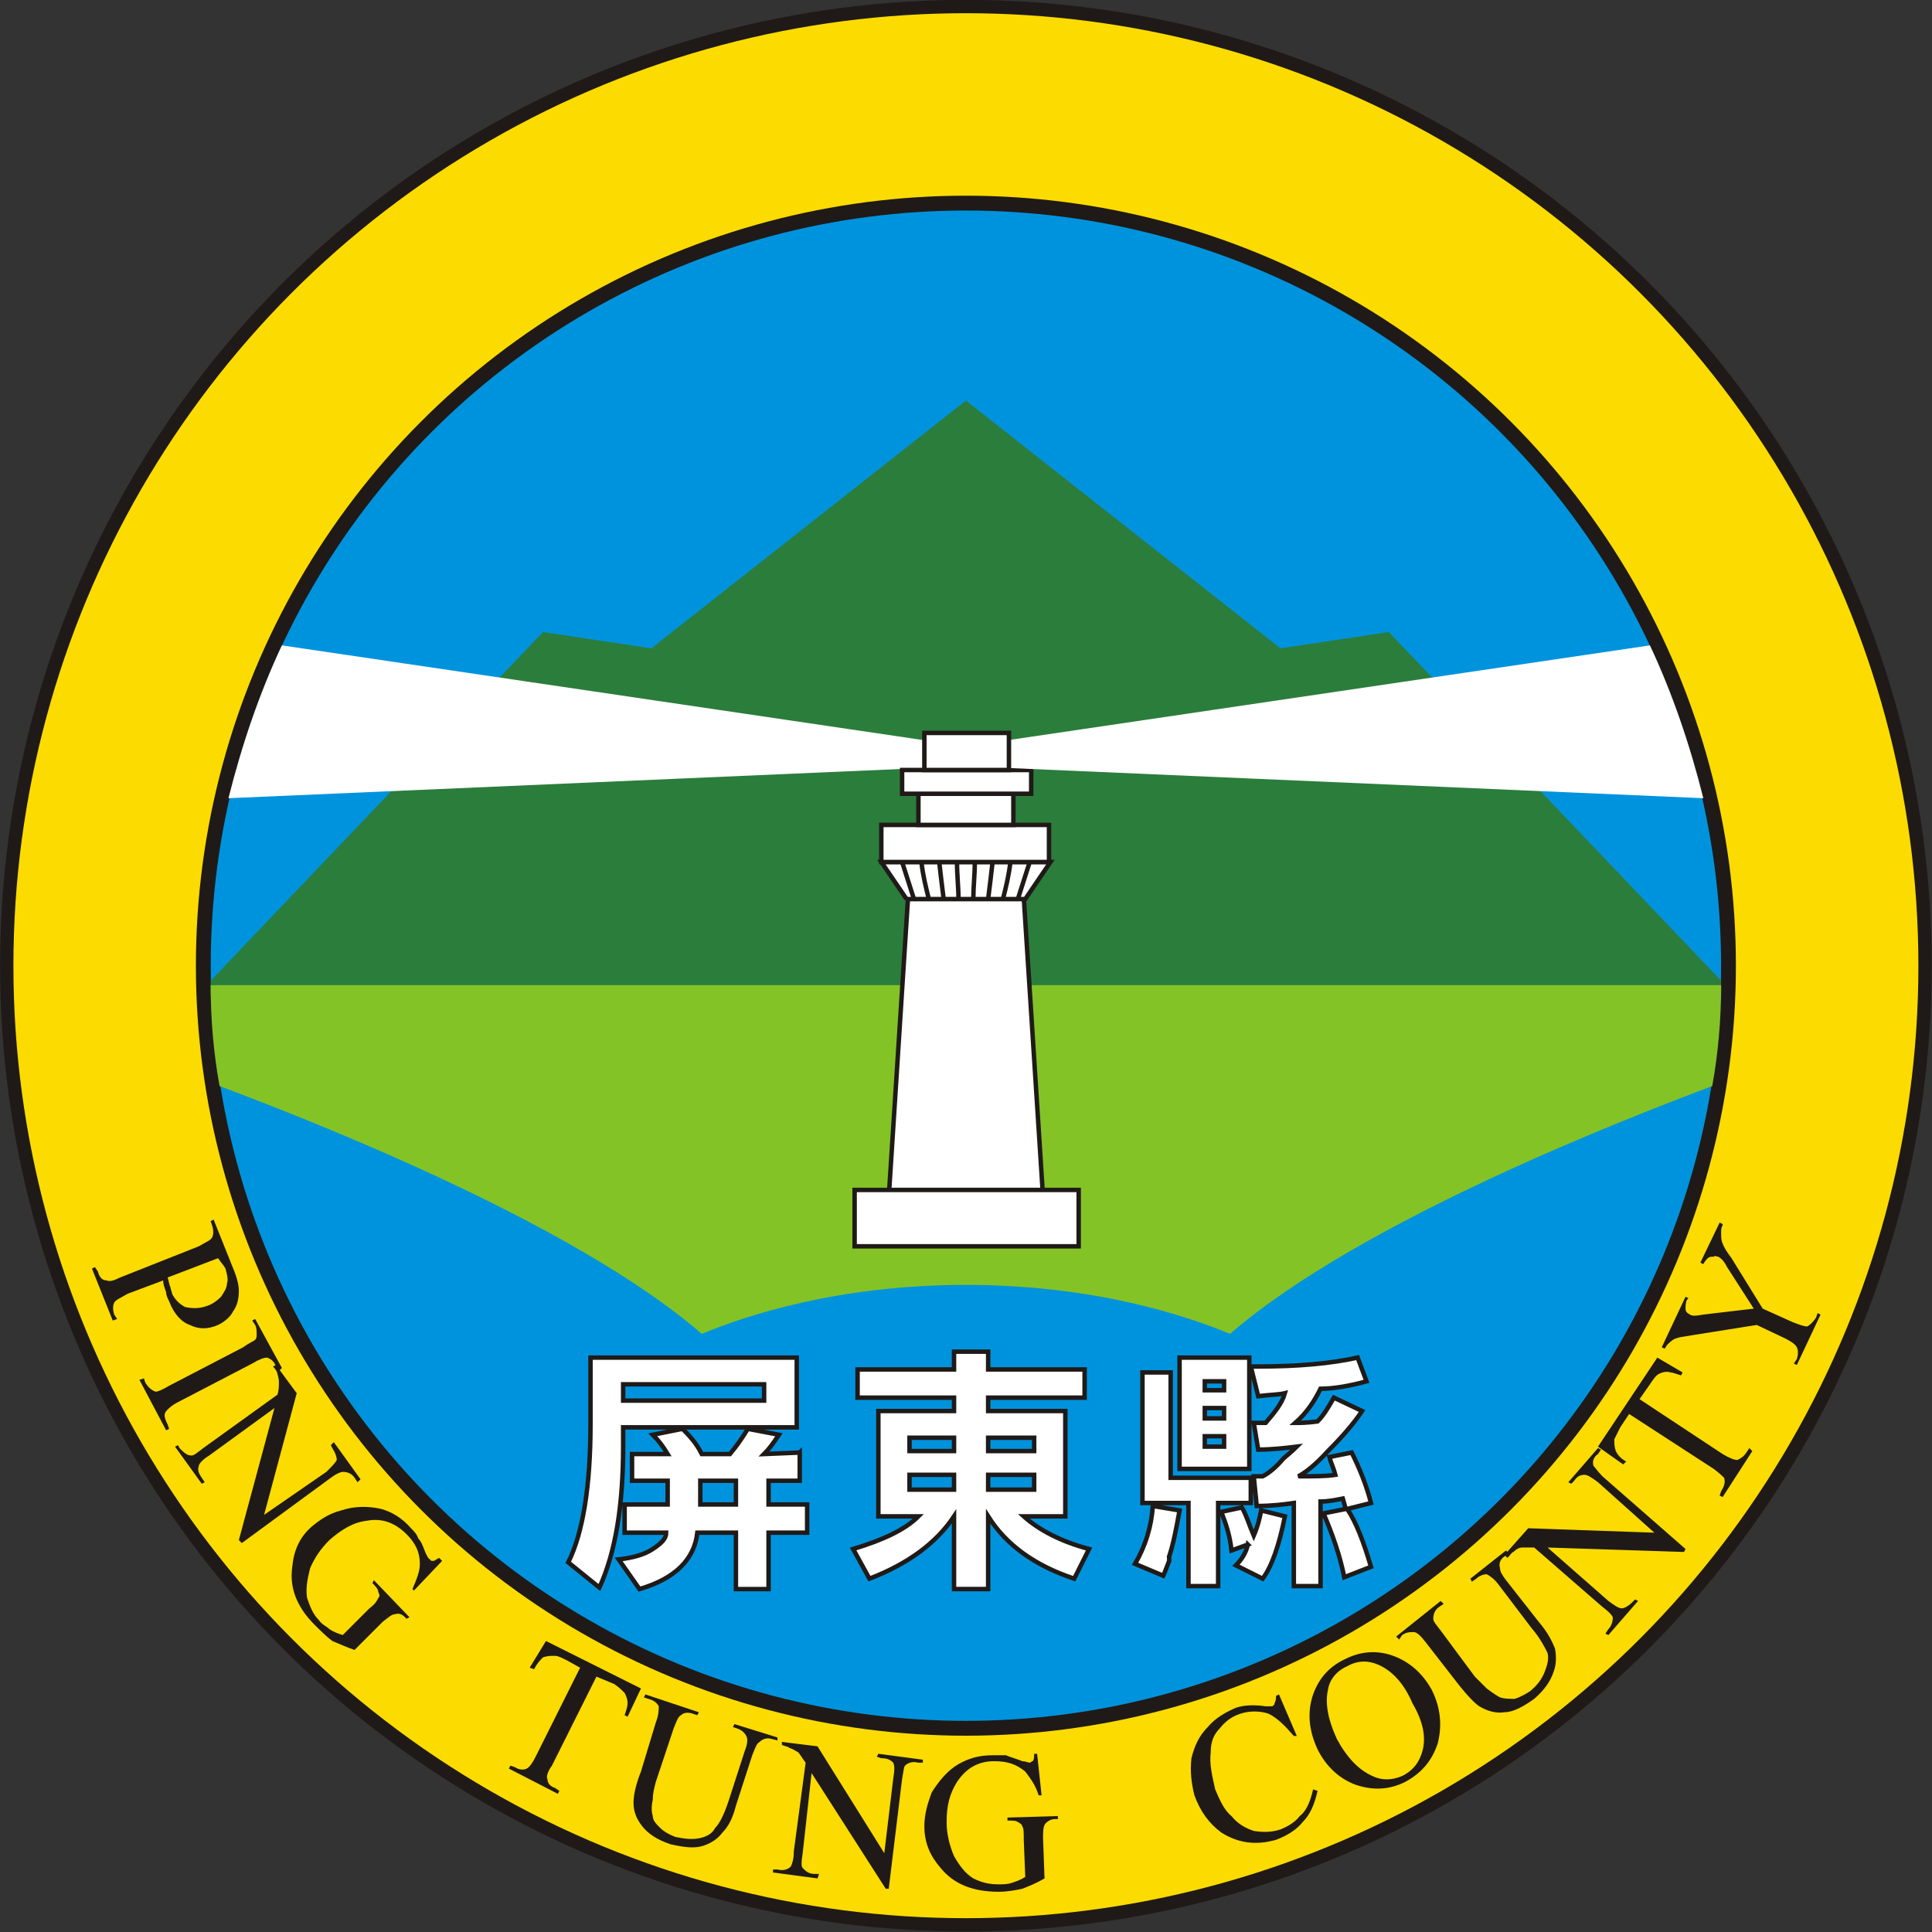 <?xml version="1.0" encoding="UTF-8" standalone="no"?>
<!-- Creator: CorelDRAW -->

<svg
   xmlns:dc="http://purl.org/dc/elements/1.1/"
   xmlns:cc="http://creativecommons.org/ns#"
   xmlns:rdf="http://www.w3.org/1999/02/22-rdf-syntax-ns#"
   xmlns:svg="http://www.w3.org/2000/svg"
   xmlns="http://www.w3.org/2000/svg"
   xmlns:sodipodi="http://sodipodi.sourceforge.net/DTD/sodipodi-0.dtd"
   xmlns:inkscape="http://www.inkscape.org/namespaces/inkscape"
   xml:space="preserve"
   x="-135"
   y="90"
   width="300"
   height="300"
   viewBox="-1500 0 3333.333 3333.333"
   id="svg2"
   version="1.1"
   inkscape:version="0.48.4 r9939"
   sodipodi:docname="Seal of Pingtung County.svg"><rect x="-1500" y="0" width="3333.333" height="3333.333" fill="#333333" stroke="none"/><sodipodi:namedview
   pagecolor="#ffffff"
   bordercolor="#666666"
   borderopacity="1"
   objecttolerance="10"
   gridtolerance="10"
   guidetolerance="10"
   inkscape:pageopacity="0"
   inkscape:pageshadow="2"
   inkscape:window-width="1680"
   inkscape:window-height="998"
   id="namedview41"
   showgrid="false"
   inkscape:zoom="1"
   inkscape:cx="527.36883"
   inkscape:cy="332.96637"
   inkscape:window-x="-8"
   inkscape:window-y="-8"
   inkscape:window-maximized="1"
   inkscape:current-layer="svg2" />
 <defs
   id="defs4">
  <style
   type="text/css"
   id="style6">
   
    .str0 {stroke:#1F1A17;stroke-width:3}
    .str1 {stroke:#1F1A17;stroke-width:3}
    .fil6 {fill:none}
    .fil3 {fill:#0093DD}
    .fil1 {fill:#1F1A17}
    .fil5 {fill:#84C326}
    .fil7 {fill:#DA251D}
    .fil0 {fill:#FFFFFF}
    .fil2 {fill:#FCDB00}
    .fil4 {fill:#2B7D3C}
   
  </style>
 
  
  
  
  
  
  
  
  
  
  
  
  
  
  
  
  
  
  
  
  
  
  
 </defs>
 <g
   id="g3043"
   transform="matrix(0.768,0,0,0.768,-2521.505,-1520.737)"><ellipse
     transform="matrix(3.333,0,0,3.333,3500,-3.3333332e-5)"
     id="71963528"
     class="fil1"
     cx="0"
     cy="1245"
     rx="651"
     ry="651"
     d="m 651,1245 c 0,359.537 -291.463,651 -651,651 -359.537,0 -651,-291.463 -651,-651 0,-359.537 291.463,-651 651,-651 359.537,0 651,291.463 651,651 z"
     sodipodi:cx="0"
     sodipodi:cy="1245"
     sodipodi:rx="651"
     sodipodi:ry="651"
     style="fill:#1f1a17" /><ellipse
     transform="matrix(3.333,0,0,3.333,3500,-3.3333332e-5)"
     id="71963616"
     class="fil2"
     cx="0"
     cy="1245"
     rx="642"
     ry="642"
     d="m 642,1245 c 0,354.567 -287.433,642 -642,642 -354.567,0 -642,-287.433 -642,-642 0,-354.567 287.433,-642 642,-642 354.567,0 642,287.433 642,642 z"
     sodipodi:cx="0"
     sodipodi:cy="1245"
     sodipodi:rx="642"
     sodipodi:ry="642"
     style="fill:#fcdb00" /><ellipse
     transform="matrix(3.333,0,0,3.333,3500,-3.3333332e-5)"
     id="71963704"
     class="fil1"
     cx="0"
     cy="1245"
     rx="519"
     ry="519"
     d="m 519,1245 c 0,286.636 -232.364,519 -519,519 -286.636,0 -519,-232.364 -519,-519 0,-286.636 232.364,-519 519,-519 286.636,0 519,232.364 519,519 z"
     sodipodi:cx="0"
     sodipodi:cy="1245"
     sodipodi:rx="519"
     sodipodi:ry="519"
     style="fill:#1f1a17" /><ellipse
     transform="matrix(3.333,0,0,3.333,3500,-3.3333332e-5)"
     id="71963792"
     class="fil3"
     cx="0"
     cy="1245"
     rx="509"
     ry="509"
     d="m 509,1245 c 0,281.113 -227.887,509 -509,509 -281.113,0 -509,-227.887 -509,-509 0,-281.113 227.887,-509 509,-509 281.113,0 509,227.887 509,509 z"
     sodipodi:cx="0"
     sodipodi:cy="1245"
     sodipodi:rx="509"
     sodipodi:ry="509"
     style="fill:#0093dd" /><path
     id="71963880"
     class="fil4"
     d="M 1803.333,4183.333 2550,3400 2793.333,3436.667 3500,2880 l 0,0 0,0 0,0 0,0 706.667,556.667 243.333,-36.667 746.667,783.333 c 0,10 0,23.333 0,33.333 l -1696.667,250 0,0 0,0 0,0 0,0 -1696.667,-250 c 0,-10 0,-23.333 0,-33.333 z"
     inkscape:connector-curvature="0"
     style="fill:#2b7d3c" /><path
     id="71963968"
     class="fil5"
     d="m 5176.667,4420 c -176.667,66.667 -786.667,300 -1083.333,556.667 -96.667,-40 -303.333,-110 -593.333,-110 0,0 0,0 0,0 -290,0 -496.667,70 -593.333,110 C 2610,4720 2000,4486.667 1823.333,4420 c -13.333,-73.333 -20,-150 -20,-226.667 l 3393.333,0 c 0,76.667 -6.667,153.333 -20,226.667 z"
     inkscape:connector-curvature="0"
     style="fill:#84c326" /><path
     id="71964056"
     class="fil0 str0"
     d="m 3370,3996.667 260,0 43.333,673.333 -346.667,0 L 3370,3996.667 z m 130,0 m 153.333,336.667 M 3500,4670 m -153.333,-336.667"
     inkscape:connector-curvature="0"
     style="fill:#ffffff;stroke:#1f1a17;stroke-width:10" /><path
     id="71964144"
     class="fil0 str0"
     d="m 3366.667,4000 266.667,0 56.667,-83.333 -380,0 56.667,83.333 z m 133.333,0 m 160,-40 m -160,-43.333 m -160,43.333"
     inkscape:connector-curvature="0"
     style="fill:#ffffff;stroke:#1f1a17;stroke-width:10" /><rect
     id="71964232"
     class="fil0 str0"
     x="3310"
     y="3833.333"
     width="376.667"
     height="83.333"
     style="fill:#ffffff;stroke:#1f1a17;stroke-width:10" /><rect
     id="71964320"
     class="fil0 str0"
     x="3393.333"
     y="3763.333"
     width="213.333"
     height="70"
     style="fill:#ffffff;stroke:#1f1a17;stroke-width:10" /><path
     id="71964408"
     class="fil0"
     d="m 1963.333,3430 1490,220 0,53.333 -1610,70 c 30,-120 70,-236.667 120,-343.333 z"
     inkscape:connector-curvature="0"
     style="fill:#ffffff" /><rect
     id="71964496"
     class="fil0 str0"
     x="3356.667"
     y="3710"
     width="290"
     height="53.333"
     style="fill:#ffffff;stroke:#1f1a17;stroke-width:10" /><path
     id="71964584"
     class="fil0"
     d="m 5036.667,3430 -1490,220 0,53.333 1610,70 c -30,-120 -70,-236.667 -120,-343.333 z"
     inkscape:connector-curvature="0"
     style="fill:#ffffff" /><rect
     id="71964672"
     class="fil0 str0"
     x="3406.667"
     y="3626.666"
     width="190"
     height="83.333"
     style="fill:#ffffff;stroke:#1f1a17;stroke-width:10" /><path
     id="71964760"
     class="fil6 str0"
     d="m 3356.667,3916.667 26.667,83.333"
     inkscape:connector-curvature="0"
     style="fill:none;stroke:#1f1a17;stroke-width:10" /><g
     transform="matrix(3.333,0,0,3.333,3500,-3.3333332e-5)"
     id="g25">
   <path
   id="71963264"
   class="fil6 str1"
   d="m -30,1175 c 1,9 3,17 5,25"
   inkscape:connector-curvature="0"
   style="fill:none;stroke:#1f1a17;stroke-width:3" />
   <path
   id="71963176"
   class="fil6 str1"
   d="m -18,1175 c 1,9 2,17 3,25"
   inkscape:connector-curvature="0"
   style="fill:none;stroke:#1f1a17;stroke-width:3" />
   <path
   id="71963088"
   class="fil6 str1"
   d="m -6,1175 c 0,9 1,17 1,25"
   inkscape:connector-curvature="0"
   style="fill:none;stroke:#1f1a17;stroke-width:3" />
   <path
   id="71963000"
   class="fil6 str1"
   d="m 6,1175 c 0,9 -1,17 -1,25"
   inkscape:connector-curvature="0"
   style="fill:none;stroke:#1f1a17;stroke-width:3" />
   <path
   id="71962912"
   class="fil6 str1"
   d="m 18,1175 c -1,9 -2,17 -3,25"
   inkscape:connector-curvature="0"
   style="fill:none;stroke:#1f1a17;stroke-width:3" />
   <path
   id="71962824"
   class="fil6 str1"
   d="m 30,1175 c -1,9 -3,17 -5,25"
   inkscape:connector-curvature="0"
   style="fill:none;stroke:#1f1a17;stroke-width:3" />
  </g><path
     id="71964936"
     class="fil6 str0"
     d="m 3643.333,3916.667 -26.667,83.333"
     inkscape:connector-curvature="0"
     style="fill:none;stroke:#1f1a17;stroke-width:10" /><rect
     id="71965024"
     class="fil0 str0"
     x="3250"
     y="4653.333"
     width="503.333"
     height="126.667"
     style="fill:#ffffff;stroke:#1f1a17;stroke-width:10" /><path
     id="71965112"
     class="fil1"
     d="m 1696.667,4856.667 -80,30 c -16.667,10 -26.667,13.333 -30,20 -3.333,6.667 -3.333,16.667 0,26.667 l 6.667,10 -10,3.333 -46.667,-116.667 6.667,-3.333 6.667,10 c 3.333,13.333 10,20 20,20 6.667,3.333 16.667,0 30,-6.667 l 176.667,-70 c 16.667,-10 26.667,-13.333 30,-20 3.333,-6.667 3.333,-16.667 0,-26.667 l -3.333,-10 6.667,-3.333 40,100 c 10,23.333 16.667,43.333 16.667,60 0,16.667 -3.333,33.333 -13.333,46.667 -6.667,13.333 -20,23.333 -33.333,30 -23.333,10 -43.333,10 -63.333,0 -20,-6.667 -36.667,-26.667 -46.667,-53.333 -3.333,-6.667 -6.667,-13.333 -6.667,-20 -3.333,-10 -6.667,-16.667 -6.667,-26.667 z m 10,-6.667 c 3.333,10 3.333,16.667 6.667,23.333 0,3.333 3.333,10 3.333,13.333 6.667,13.333 16.667,23.333 30,30 16.667,3.333 33.333,3.333 50,-3.333 10,-3.333 20,-10 30,-20 6.667,-10 13.333,-20 13.333,-30 3.333,-10 0,-20 -3.333,-33.333 -3.333,-6.667 -10,-13.333 -16.667,-23.333 l -113.333,43.333 z m 3.333,340 -6.667,3.333 -60,-113.333 10,-3.333 3.333,10 c 6.667,10 13.333,16.667 23.333,20 3.333,0 13.333,-3.333 30,-13.333 l 166.667,-86.667 c 13.333,-10 23.333,-13.333 26.667,-16.667 3.333,-3.333 3.333,-6.667 3.333,-13.333 0,-6.667 0,-13.333 -3.333,-20 l -6.667,-10 6.667,-3.333 60,110 -6.667,6.667 -6.667,-10 c -3.333,-10 -10,-16.667 -20,-20 -6.667,0 -16.667,3.333 -33.333,13.333 L 1730,5130 c -13.333,6.667 -20,13.333 -23.333,16.667 -3.333,3.333 -6.667,6.667 -6.667,13.333 0,6.667 3.333,13.333 6.667,20 l 3.333,10 z m 240,-143.333 46.667,63.333 -73.333,273.333 140,-96.667 c 13.333,-13.333 20,-20 23.333,-26.667 0,-6.667 -3.333,-16.667 -10,-26.667 l -3.333,-6.667 6.667,-6.667 60,83.333 -6.667,6.667 -6.667,-10 C 2120,5290 2110,5286.667 2100,5286.667 c -3.333,0 -13.333,3.333 -26.667,13.333 l -200,146.667 -6.667,-6.667 80,-296.667 L 1800,5250 c -16.667,10 -23.333,20 -23.333,23.333 -3.333,10 0,16.667 6.667,26.667 l 6.667,10 -6.667,3.333 -60,-83.333 6.667,-3.333 3.333,6.667 c 10,10 16.667,16.667 26.667,16.667 6.667,0 13.333,-6.667 26.667,-16.667 l 166.667,-120 c 3.333,-10 3.333,-20 3.333,-26.667 0,-3.333 0,-10 -3.333,-20 0,-3.333 -3.333,-10 -10,-16.667 l 6.667,-3.333 z m 373.333,440 -63.333,66.667 -3.333,-3.333 c 10,-23.333 16.667,-40 16.667,-56.667 0,-26.667 -10,-46.667 -30,-66.667 -26.667,-26.667 -56.667,-36.667 -90,-30 -30,3.333 -56.667,20 -83.333,43.333 -20,20 -33.333,40 -43.333,63.333 -6.667,26.667 -10,46.667 -6.667,66.667 6.667,20 13.333,36.667 26.667,50 6.667,10 16.667,13.333 23.333,20 10,6.667 20,10 30,13.333 l 60,-60 c 13.333,-10 16.667,-16.667 20,-23.333 3.333,-3.333 3.333,-6.667 0,-13.333 0,-6.667 -6.667,-13.333 -13.333,-20 l 3.333,-6.667 80,83.333 -6.667,3.333 -3.333,-3.333 c -6.667,-6.667 -13.333,-10 -23.333,-6.667 -6.667,0 -13.333,6.667 -26.667,16.667 l -63.333,63.333 c -20,-6.667 -33.333,-13.333 -50,-20 -13.333,-10 -26.667,-23.333 -40,-36.667 -40,-40 -56.667,-83.333 -50,-130 3.333,-36.667 16.667,-66.667 43.333,-90 20,-16.667 40,-30 66.667,-36.667 30,-10 60,-10 90,-3.333 23.333,6.667 46.667,20 66.667,43.333 6.667,6.667 13.333,13.333 16.667,23.333 6.667,6.667 10,16.667 16.667,33.333 3.333,6.667 6.667,13.333 10,13.333 0,3.333 3.333,3.333 6.667,3.333 3.333,0 6.667,-3.333 13.333,-6.667 l 6.667,6.667 z M 2770,5773.333 l -30,63.333 -6.667,-3.333 c 3.333,-10 6.667,-20 6.667,-26.667 0,-10 -3.333,-16.667 -6.667,-23.333 -6.667,-6.667 -13.333,-13.333 -23.333,-20 l -40,-16.667 -100,200 c -10,13.333 -13.333,26.667 -10,30 0,10 6.667,16.667 16.667,20 l 10,6.667 -3.333,6.667 -110,-56.667 3.333,-6.667 10,3.333 c 10,6.667 20,6.667 26.667,3.333 6.667,-3.333 13.333,-13.333 20,-26.667 l 100,-200 -30,-16.667 c -13.333,-6.667 -20,-10 -26.667,-10 -10,0 -16.667,0 -26.667,3.333 -6.667,6.667 -13.333,13.333 -20,26.667 l -10,-3.333 36.667,-60 L 2770,5773.333 z m 206.667,86.667 3.333,-6.667 96.667,30 0,6.667 -13.333,-3.333 c -10,-3.333 -20,0 -26.667,6.667 -6.667,3.333 -10,13.333 -16.667,30 l -36.667,113.333 c -6.667,26.667 -16.667,46.667 -30,60 -10,13.333 -23.333,23.333 -43.333,30 -20,6.667 -43.333,3.333 -73.333,-3.333 -30,-10 -50,-23.333 -63.333,-40 -13.333,-16.667 -20,-33.333 -20,-53.333 0,-13.333 3.333,-36.667 16.667,-70 l 33.333,-110 c 6.667,-16.667 6.667,-30 6.667,-36.667 -3.333,-6.667 -10,-13.333 -23.333,-16.667 l -10,-3.333 3.333,-6.667 120,40 -3.333,6.667 -10,-3.333 c -10,-3.333 -20,-3.333 -26.667,3.333 -6.667,3.333 -10,13.333 -16.667,30 l -40,120 c -3.333,13.333 -6.667,23.333 -6.667,40 -3.333,13.333 -3.333,26.667 0,36.667 0,10 6.667,16.667 16.667,26.667 6.667,6.667 16.667,13.333 33.333,20 16.667,3.333 33.333,6.667 53.333,3.333 16.667,-3.333 30,-10 36.667,-23.333 10,-10 20,-30 30,-60 l 36.667,-113.333 c 6.667,-16.667 6.667,-26.667 3.333,-33.333 -3.333,-6.667 -10,-13.333 -20,-16.667 l -10,-3.333 z m 110,33.333 80,10 150,240 20,-166.667 c 3.333,-20 3.333,-30 0,-36.667 -6.667,-6.667 -13.333,-10 -26.667,-10 l -10,-3.333 3.333,-6.667 100,13.333 0,6.667 -10,0 c -13.333,-3.333 -23.333,0 -30,6.667 -3.333,3.333 -3.333,13.333 -6.667,30 l -30,246.667 -6.667,0 -166.667,-260 -20,180 c -3.333,20 -3.333,30 0,33.333 6.667,6.667 13.333,13.333 26.667,13.333 l 10,0 -3.333,10 -100,-13.333 0,-6.667 10,0 c 13.333,3.333 23.333,0 30,-6.667 3.333,-6.667 6.667,-16.667 6.667,-33.333 l 26.667,-200 c -10,-13.333 -13.333,-20 -16.667,-23.333 -6.667,-3.333 -10,-6.667 -20,-10 -3.333,-3.333 -10,-3.333 -16.667,-6.667 l 0,-6.667 z m 573.333,26.667 10,93.333 -6.667,0 c -6.667,-23.333 -20,-40 -30,-53.333 -20,-16.667 -40,-23.333 -70,-23.333 -36.667,0 -63.333,16.667 -83.333,46.667 -16.667,26.667 -23.333,53.333 -23.333,90 0,26.667 6.667,53.333 16.667,76.667 13.333,23.333 26.667,40 43.333,50 20,10 36.667,13.333 56.667,13.333 10,0 20,0 30,-3.333 10,-3.333 20,-6.667 30,-13.333 L 3630,6113.333 c 0,-16.667 0,-26.667 -3.333,-30 0,-3.333 -3.333,-6.667 -10,-10 -3.333,-3.333 -13.333,-3.333 -23.333,-3.333 l 0,-6.667 113.333,-3.333 0,6.667 -6.667,0 c -10,0 -20,6.667 -23.333,13.333 -3.333,6.667 -3.333,16.667 -3.333,30 l 3.333,90 c -16.667,10 -33.333,16.667 -50,23.333 -16.667,3.333 -33.333,6.667 -53.333,6.667 -56.667,0 -100,-16.667 -130,-53.333 -23.333,-26.667 -36.667,-56.667 -36.667,-93.333 0,-26.667 6.667,-50 16.667,-76.667 16.667,-26.667 36.667,-50 60,-63.333 23.333,-13.333 46.667,-20 76.667,-20 10,0 20,0 30,0 6.667,3.333 20,6.667 36.667,13.333 6.667,0 13.333,3.333 16.667,3.333 3.333,0 3.333,-3.333 6.667,-3.333 3.333,-3.333 3.333,-10 3.333,-16.667 l 6.667,0 z m 543.333,-133.333 40,93.333 -6.667,0 c -20,-23.333 -36.667,-40 -56.667,-50 -20,-6.667 -43.333,-6.667 -63.333,0 -20,6.667 -33.333,16.667 -46.667,33.333 -13.333,13.333 -20,30 -20,53.333 -3.333,26.667 3.333,53.333 10,83.333 10,23.333 20,46.667 36.667,60 13.333,16.667 30,26.667 50,33.333 20,3.333 40,3.333 60,-3.333 16.667,-6.667 33.333,-16.667 43.333,-30 13.333,-10 23.333,-30 30,-60 l 10,3.333 c -6.667,30 -16.667,53.333 -33.333,70 -13.333,16.667 -33.333,30 -60,40 -46.667,13.333 -86.667,6.667 -123.333,-16.667 -26.667,-20 -46.667,-46.667 -60,-83.333 -6.667,-26.667 -10,-53.333 -6.667,-83.333 6.667,-26.667 16.667,-50 36.667,-70 16.667,-20 40,-33.333 63.333,-43.333 20,-6.667 43.333,-6.667 66.667,-3.333 6.667,0 10,0 13.333,0 3.333,0 6.667,-3.333 6.667,-6.667 3.333,-6.667 3.333,-10 3.333,-16.667 l 6.667,-3.333 z m 150,-80 c 33.333,-16.667 70,-20 106.667,-6.667 36.667,13.333 66.667,40 86.667,76.667 20,40 23.333,80 13.333,120 -13.333,40 -36.667,66.667 -73.333,86.667 -33.333,16.667 -70,20 -110,6.667 -36.667,-13.333 -66.667,-40 -86.667,-80 -20,-43.333 -23.333,-83.333 -10,-123.333 13.333,-36.667 36.667,-63.333 73.333,-80 z m 3.333,16.667 c -23.333,10 -40,30 -43.333,53.333 -6.667,30 0,66.667 20,110 23.333,43.333 50,70 80,83.333 20,10 43.333,10 66.667,0 26.667,-13.333 40,-33.333 46.667,-60 6.667,-30 0,-63.333 -23.333,-103.333 -20,-46.667 -46.667,-73.333 -76.667,-86.667 -23.333,-10 -46.667,-10 -70,3.333 z m 280,-190 -3.333,-6.667 80,-63.333 6.667,6.667 -10,6.667 c -10,6.667 -13.333,16.667 -10,26.667 0,6.667 3.333,13.333 13.333,26.667 l 73.333,93.333 c 20,23.333 30,43.333 36.667,60 3.333,16.667 3.333,36.667 -3.333,53.333 -6.667,20 -20,40 -43.333,60 -23.333,16.667 -46.667,30 -66.667,30 -20,3.333 -40,-3.333 -56.667,-13.333 -10,-6.667 -26.667,-23.333 -50,-53.333 l -70,-90 c -10,-13.333 -20,-23.333 -26.667,-23.333 -10,0 -16.667,0 -26.667,6.667 l -6.667,10 -6.667,-6.667 100,-80 6.667,6.667 -10,6.667 c -10,6.667 -13.333,16.667 -13.333,26.667 0,6.667 6.667,13.333 16.667,26.667 l 76.667,103.333 c 6.667,6.667 16.667,16.667 26.667,26.667 13.333,10 23.333,16.667 30,20 10,3.333 20,3.333 33.333,3.333 10,-3.333 23.333,-10 33.333,-16.667 16.667,-13.333 26.667,-26.667 33.333,-43.333 6.667,-16.667 10,-30 6.667,-43.333 C 4800,5680 4790,5660 4770,5636.667 l -73.333,-96.667 c -10,-13.333 -20,-20 -26.667,-23.333 -6.667,0 -16.667,3.333 -23.333,10 l -10,6.667 z m 73.333,-60 53.333,-60 283.333,10 L 4920,5310 c -13.333,-10 -23.333,-16.667 -30,-16.667 -10,0 -16.667,3.333 -23.333,13.333 l -6.667,6.667 -6.667,-3.333 66.667,-76.667 6.667,3.333 -6.667,10 c -10,6.667 -13.333,16.667 -10,26.667 3.333,3.333 10,13.333 20,23.333 l 186.667,163.333 -3.333,6.667 -306.667,-10 136.667,120 c 13.333,10 23.333,16.667 30,16.667 6.667,0 16.667,-6.667 23.333,-13.333 l 6.667,-6.667 6.667,3.333 -66.667,76.667 -6.667,-3.333 6.667,-10 c 6.667,-6.667 10,-16.667 10,-26.667 -3.333,-6.667 -10,-13.333 -23.333,-23.333 l -153.333,-133.333 c -13.333,0 -23.333,0 -26.667,0 -6.667,0 -13.333,3.333 -20,10 -3.333,0 -6.667,6.667 -13.333,13.333 L 4710,5473.333 z m 343.333,-443.333 56.667,33.333 -3.333,6.667 c -10,-3.333 -20,-6.667 -23.333,-6.667 -10,-3.333 -20,0 -26.667,3.333 -6.667,3.333 -13.333,13.333 -20,23.333 l -23.333,33.333 L 5200,5246.667 c 16.667,10 26.667,13.333 33.333,13.333 6.667,-3.333 13.333,-6.667 20,-16.667 l 6.667,-10 6.667,6.667 -66.667,103.333 -6.667,-3.333 3.333,-10 c 6.667,-10 10,-20 6.667,-30 -3.333,-3.333 -10,-10 -23.333,-20 l -190,-123.333 -20,30 c -6.667,13.333 -10,20 -13.333,26.667 0,10 0,16.667 3.333,26.667 3.333,6.667 10,16.667 23.333,23.333 l -6.667,6.667 -56.667,-40 133.333,-200 z M 5150,4816.667 l 43.333,-90 6.667,3.333 0,3.333 c -3.333,3.333 -3.333,10 -3.333,16.667 0,10 0,16.667 3.333,23.333 3.333,10 10,20 20,33.333 l 70,113.333 66.667,30 c 16.667,6.667 26.667,10 33.333,10 6.667,-3.333 13.333,-10 20,-20 l 3.333,-10 6.667,3.333 -53.333,113.333 -6.667,-3.333 6.667,-10 c 3.333,-10 3.333,-20 0,-26.667 -3.333,-6.667 -13.333,-13.333 -26.667,-20 l -63.333,-30 L 5130,4980 c -16.667,3.333 -26.667,3.333 -33.333,6.667 -3.333,0 -10,3.333 -20,13.333 0,0 -3.333,3.333 -6.667,10 l -6.667,-3.333 53.333,-113.333 6.667,3.333 -3.333,3.333 c -3.333,6.667 -3.333,13.333 -3.333,20 0,6.667 3.333,10 10,13.333 3.333,3.333 13.333,3.333 30,0 L 5270,4920 l -60,-93.333 c -6.667,-13.333 -13.333,-20 -20,-23.333 -3.333,0 -6.667,-3.333 -10,0 -6.667,0 -10,0 -13.333,3.333 -3.333,3.333 -6.667,6.667 -10,13.333 L 5150,4816.667 z"
     inkscape:connector-curvature="0"
     style="fill:#1f1a17" /><path
     id="71965200"
     class="fil0 str0"
     d="m 3126.667,5243.333 0,63.333 -70,0 0,53.333 86.667,0 0,63.333 -86.667,0 0,126.667 -73.333,0 0,-126.667 -86.667,0 c -6.667,60 -50,103.333 -130,126.667 L 2720,5483.333 c 30,-3.333 56.667,-10 76.667,-23.333 20,-13.333 30,-23.333 30,-36.667 l -93.333,0 0,-63.333 96.667,0 0,-53.333 -80,0 0,-60 80,0 c -10,-16.667 -20,-30 -33.333,-43.333 l 66.667,-13.333 c 13.333,13.333 30,30 43.333,56.667 l 63.333,0 c 16.667,-20 30,-40 40,-56.667 l 70,13.333 c -13.333,20 -23.333,33.333 -33.333,43.333 l 80,-3.333 z m 873.333,210 0,0 0,-96.667 -103.333,0 0,-293.333 63.333,0 0,236.667 180,0 0,56.667 -73.333,0 0,96.667 0,0 0,90 -66.667,0 0,-90 z m 236.667,0 0,0 0,-96.667 c -23.333,3.333 -50,6.667 -83.333,6.667 l -6.667,-66.667 20,0 c 13.333,-6.667 30,-20 46.667,-40 20,-16.667 30,-26.667 30,-26.667 -26.667,3.333 -56.667,6.667 -86.667,6.667 l -10,-60 26.667,0 c 20,-23.333 36.667,-43.333 43.333,-66.667 -13.333,3.333 -33.333,3.333 -60,6.667 L 4140,5050 c 3.333,0 10,0 16.667,0 90,0 163.333,-6.667 223.333,-20 l 20,53.333 c -36.667,10 -73.333,16.667 -103.333,16.667 -13.333,26.667 -30,53.333 -56.667,76.667 10,0 26.667,0 50,-3.333 13.333,-13.333 23.333,-30 36.667,-53.333 l 63.333,30 c -20,30 -46.667,60 -76.667,90 -30,33.333 -53.333,50 -66.667,56.667 36.667,0 63.333,0 83.333,-3.333 -3.333,-13.333 -10,-26.667 -13.333,-40 l 50,-10 c 16.667,33.333 33.333,73.333 43.333,113.333 l -53.333,13.333 c 20,30 36.667,73.333 53.333,130 l -60,23.333 c -10,-50 -26.667,-96.667 -46.667,-143.333 l 50,-10 -6.667,-23.333 c -16.667,3.333 -33.333,6.667 -50,6.667 l 0,100 0,0 0,90 -60,0 0,-90 z M 2730,5230 c 0,130 -16.667,236.667 -53.333,316.667 l -70,-56.667 c 33.333,-66.667 50,-173.333 50,-310 l 0,-150 463.333,0 0,156.667 -390,0 0,43.333 z m 173.333,76.667 0,53.333 80,0 0,-53.333 -80,0 z m -173.333,-180 316.667,0 0,-36.667 -316.667,0 0,36.667 z m 573.333,260 0,-236.667 170,0 0,-30 -216.667,0 0,-63.333 216.667,0 0,-40 76.667,0 0,40 216.667,0 0,63.333 -216.667,0 0,30 173.333,0 0,236.667 -93.333,0 c 33.333,30 83.333,56.667 146.667,73.333 l -33.333,66.667 c -90,-30 -153.333,-76.667 -193.333,-140 l 0,163.333 -76.667,0 0,-163.333 c -40,60 -103.333,106.667 -190,140 l -36.667,-66.667 c 66.667,-20 116.667,-43.333 146.667,-73.333 l -90,0 z m 350,-60 0,-33.333 -103.333,0 0,33.333 103.333,0 z m 0,-86.667 0,-30 -103.333,0 0,30 103.333,0 z m -180,0 0,-30 -100,0 0,30 100,0 z m 0,86.667 0,-33.333 -100,0 0,33.333 100,0 z m 663.333,-46.667 -156.667,0 0,-250 156.667,0 0,250 z m -3.333,170 -36.667,13.333 c -3.333,-33.333 -13.333,-63.333 -23.333,-86.667 l 46.667,-10 c 10,16.667 16.667,40 26.667,63.333 10,-23.333 13.333,-40 16.667,-56.667 l 53.333,13.333 c -13.333,66.667 -30,113.333 -50,140 l -60,-30 c 13.333,-13.333 23.333,-30 26.667,-46.667 z m -176.667,26.667 0,0 c 0,3.333 0,6.667 0,10 l 0,0 c -6.667,16.667 -10,26.667 -13.333,33.333 L 3880,5493.333 c 23.333,-40 36.667,-83.333 40,-130 l 60,10 c -6.667,36.667 -13.333,73.333 -23.333,103.333 z M 4080,5083.333 l -43.333,0 0,20 43.333,0 0,-20 z m -43.333,83.333 43.333,0 0,-23.333 -43.333,0 0,23.333 z m 0,63.333 43.333,0 0,-23.333 -43.333,0 0,23.333 z"
     inkscape:connector-curvature="0"
     style="fill:#ffffff;stroke:#1f1a17;stroke-width:10" /></g>
</svg>